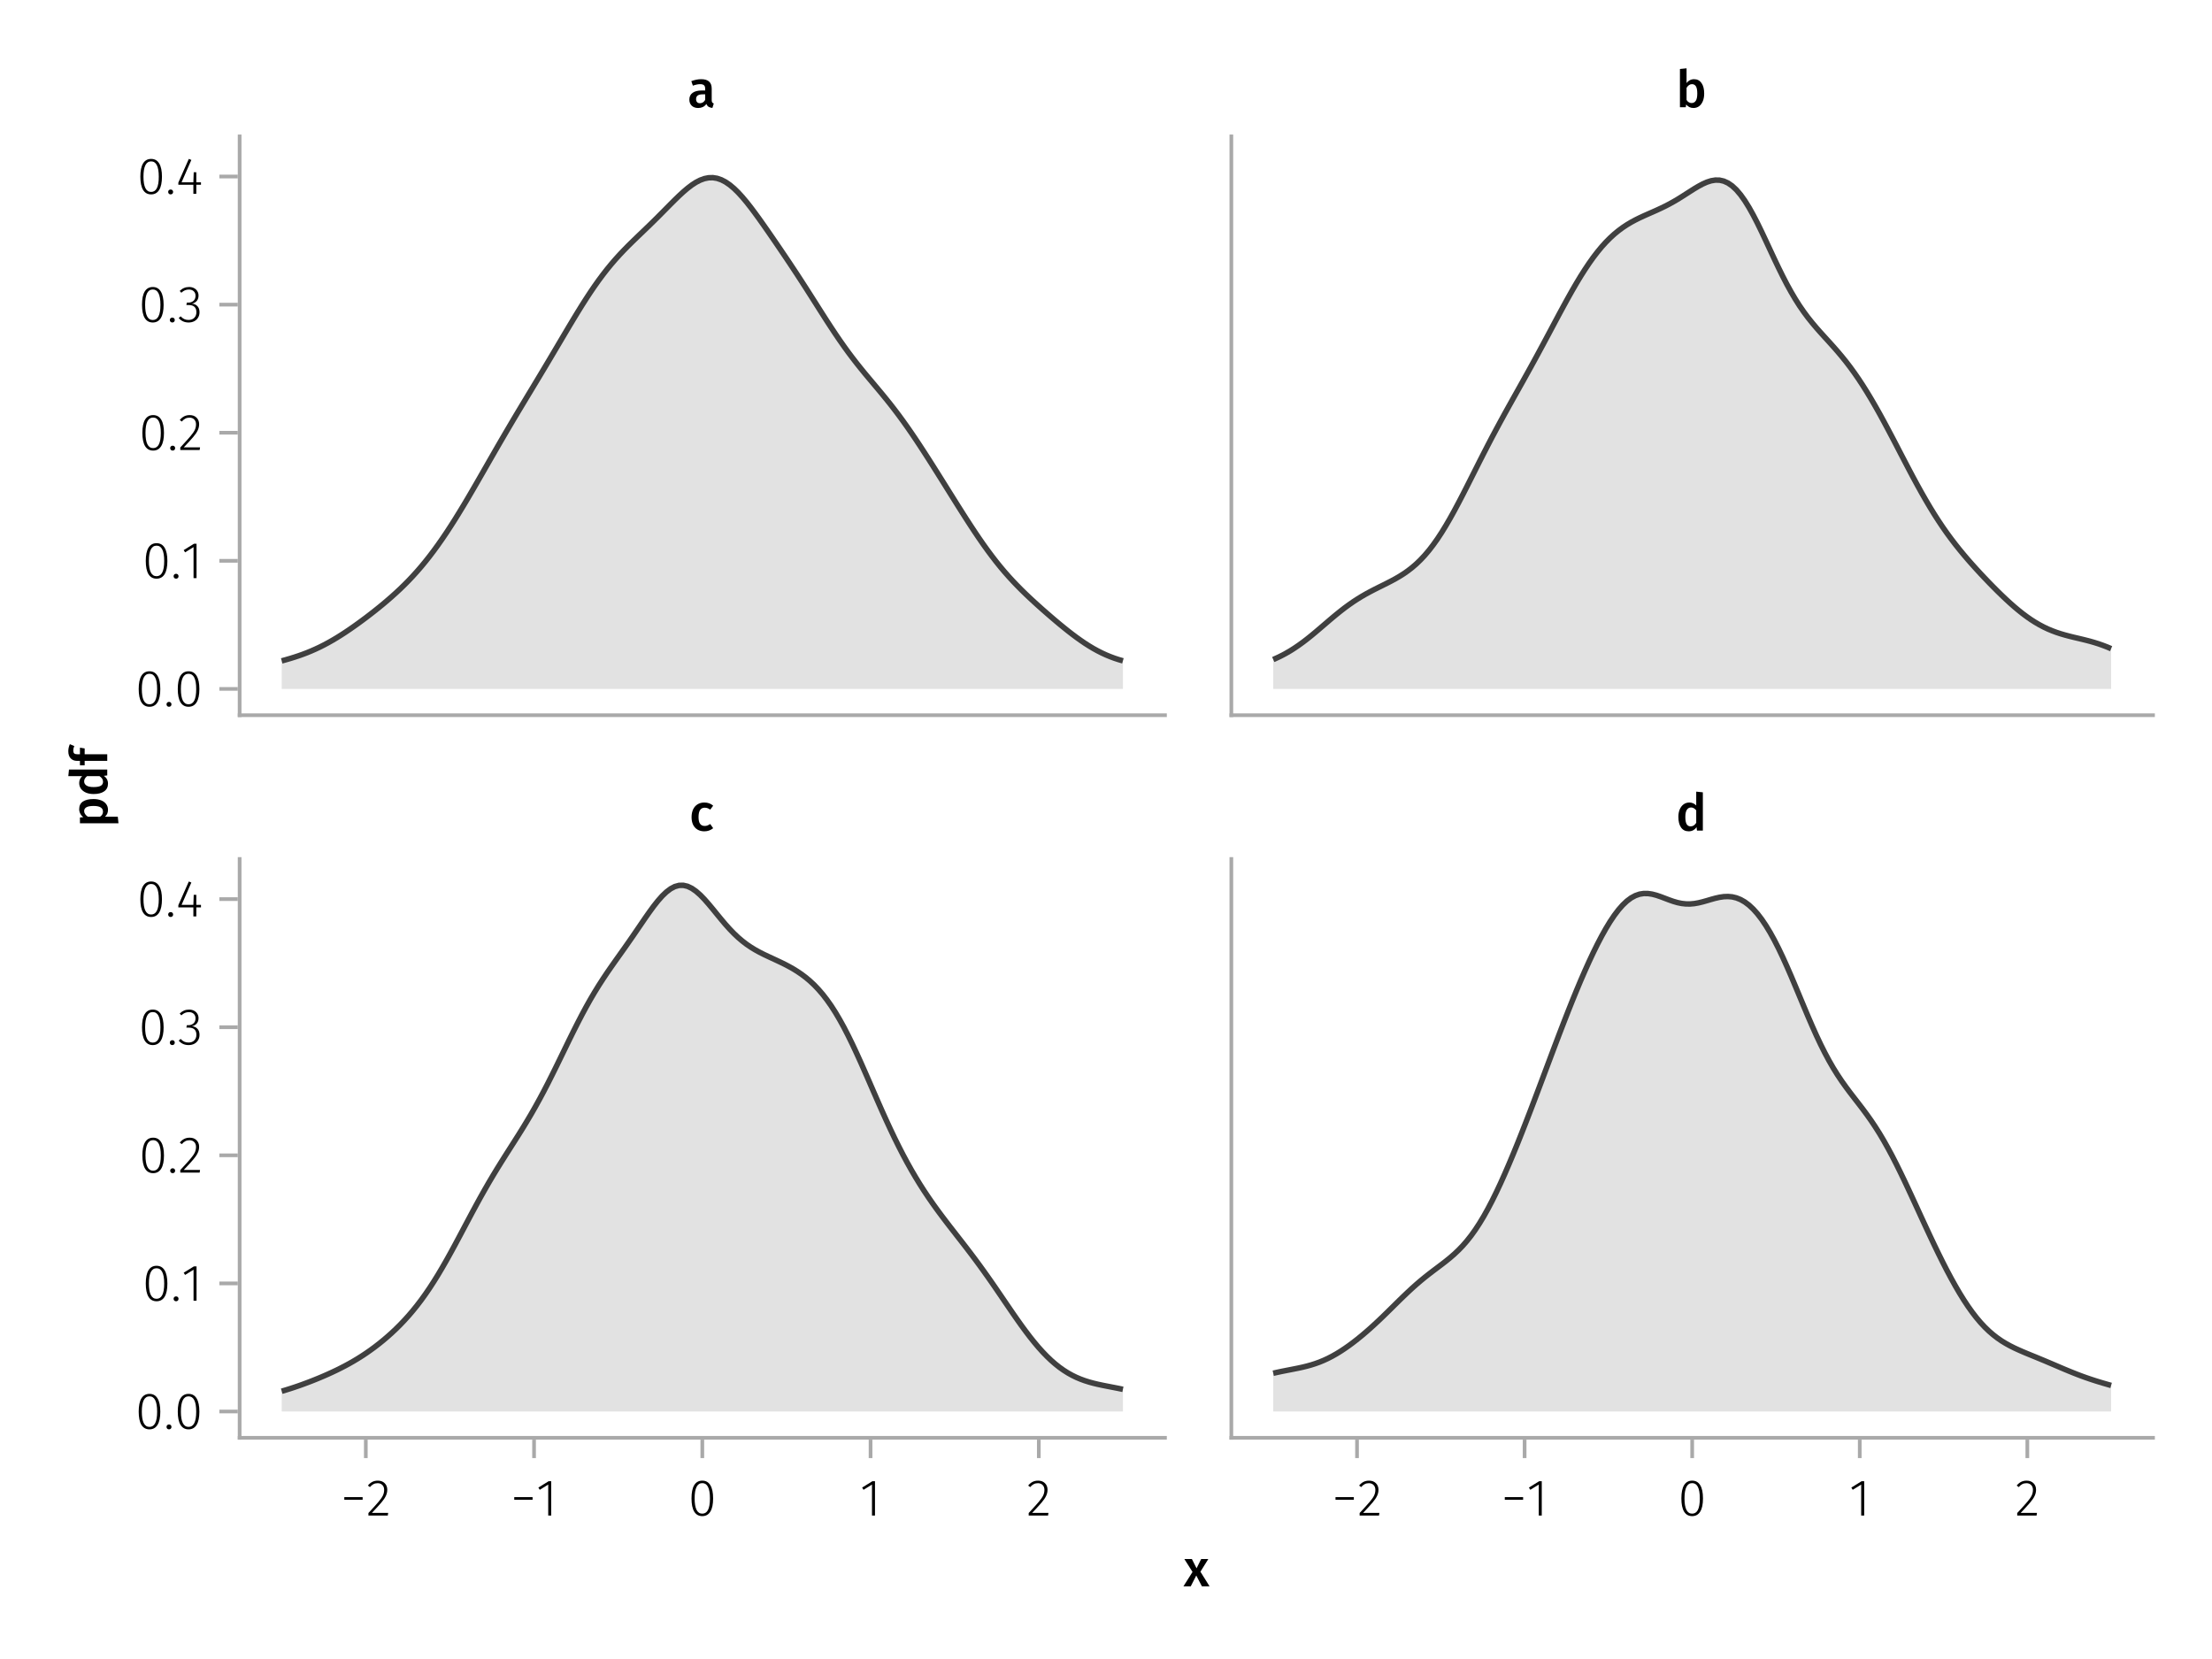 <?xml version="1.0" encoding="UTF-8"?>
<svg xmlns="http://www.w3.org/2000/svg" xmlns:xlink="http://www.w3.org/1999/xlink" width="600" height="450" viewBox="0 0 600 450">
<defs>
<g>
<g id="glyph-0-0-5853565d">
<path d="M 3.844 -9.469 C 4.812 -9.469 5.539 -9.055 6.031 -8.234 C 6.531 -7.422 6.781 -6.223 6.781 -4.641 C 6.781 -3.078 6.531 -1.883 6.031 -1.062 C 5.531 -0.25 4.801 0.156 3.844 0.156 C 2.883 0.156 2.156 -0.25 1.656 -1.062 C 1.164 -1.883 0.922 -3.082 0.922 -4.656 C 0.922 -6.238 1.164 -7.438 1.656 -8.25 C 2.156 -9.062 2.883 -9.469 3.844 -9.469 Z M 3.844 -8.797 C 2.457 -8.797 1.766 -7.414 1.766 -4.656 C 1.766 -1.895 2.457 -0.516 3.844 -0.516 C 4.531 -0.516 5.047 -0.848 5.391 -1.516 C 5.742 -2.191 5.922 -3.234 5.922 -4.641 C 5.922 -6.055 5.742 -7.102 5.391 -7.781 C 5.047 -8.457 4.531 -8.797 3.844 -8.797 Z M 3.844 -8.797 "/>
</g>
<g id="glyph-0-1-5853565d">
<path d="M 3.094 -9.469 C 3.613 -9.469 4.066 -9.363 4.453 -9.156 C 4.848 -8.945 5.145 -8.664 5.344 -8.312 C 5.551 -7.969 5.656 -7.578 5.656 -7.141 C 5.656 -6.535 5.484 -6.039 5.141 -5.656 C 4.805 -5.281 4.367 -5.047 3.828 -4.953 C 4.43 -4.922 4.93 -4.703 5.328 -4.297 C 5.723 -3.898 5.922 -3.344 5.922 -2.625 C 5.922 -2.082 5.797 -1.602 5.547 -1.188 C 5.305 -0.77 4.961 -0.441 4.516 -0.203 C 4.066 0.035 3.547 0.156 2.953 0.156 C 1.867 0.156 0.977 -0.242 0.281 -1.047 L 0.797 -1.516 C 1.117 -1.172 1.445 -0.922 1.781 -0.766 C 2.125 -0.609 2.504 -0.531 2.922 -0.531 C 3.598 -0.531 4.125 -0.723 4.5 -1.109 C 4.883 -1.492 5.078 -2 5.078 -2.625 C 5.078 -3.926 4.379 -4.578 2.984 -4.578 L 2.359 -4.578 L 2.484 -5.234 L 2.922 -5.234 C 3.453 -5.234 3.906 -5.395 4.281 -5.719 C 4.656 -6.039 4.844 -6.5 4.844 -7.094 C 4.844 -7.613 4.676 -8.023 4.344 -8.328 C 4.02 -8.629 3.586 -8.781 3.047 -8.781 C 2.66 -8.781 2.301 -8.711 1.969 -8.578 C 1.645 -8.441 1.316 -8.219 0.984 -7.906 L 0.547 -8.406 C 0.922 -8.77 1.312 -9.035 1.719 -9.203 C 2.133 -9.379 2.594 -9.469 3.094 -9.469 Z M 3.094 -9.469 "/>
</g>
<g id="glyph-1-0-5853565d">
<path d="M 1.438 -1.172 C 1.633 -1.172 1.797 -1.109 1.922 -0.984 C 2.047 -0.859 2.109 -0.703 2.109 -0.516 C 2.109 -0.316 2.047 -0.156 1.922 -0.031 C 1.797 0.094 1.633 0.156 1.438 0.156 C 1.25 0.156 1.086 0.094 0.953 -0.031 C 0.828 -0.164 0.766 -0.328 0.766 -0.516 C 0.766 -0.703 0.828 -0.859 0.953 -0.984 C 1.086 -1.109 1.25 -1.172 1.438 -1.172 Z M 1.438 -1.172 "/>
</g>
<g id="glyph-1-1-5853565d">
<path d="M 3.844 -9.469 C 4.812 -9.469 5.539 -9.055 6.031 -8.234 C 6.531 -7.422 6.781 -6.223 6.781 -4.641 C 6.781 -3.078 6.531 -1.883 6.031 -1.062 C 5.531 -0.25 4.801 0.156 3.844 0.156 C 2.883 0.156 2.156 -0.25 1.656 -1.062 C 1.164 -1.883 0.922 -3.082 0.922 -4.656 C 0.922 -6.238 1.164 -7.438 1.656 -8.25 C 2.156 -9.062 2.883 -9.469 3.844 -9.469 Z M 3.844 -8.797 C 2.457 -8.797 1.766 -7.414 1.766 -4.656 C 1.766 -1.895 2.457 -0.516 3.844 -0.516 C 4.531 -0.516 5.047 -0.848 5.391 -1.516 C 5.742 -2.191 5.922 -3.234 5.922 -4.641 C 5.922 -6.055 5.742 -7.102 5.391 -7.781 C 5.047 -8.457 4.531 -8.797 3.844 -8.797 Z M 3.844 -8.797 "/>
</g>
<g id="glyph-1-2-5853565d">
<path d="M 4.094 -9.312 L 4.094 0 L 3.281 0 L 3.281 -8.406 L 0.984 -6.984 L 0.609 -7.594 L 3.391 -9.312 Z M 4.094 -9.312 "/>
</g>
<g id="glyph-1-3-5853565d">
<path d="M 3.156 -9.469 C 3.938 -9.469 4.555 -9.238 5.016 -8.781 C 5.484 -8.32 5.719 -7.734 5.719 -7.016 C 5.719 -6.41 5.586 -5.844 5.328 -5.312 C 5.078 -4.781 4.68 -4.195 4.141 -3.562 C 3.609 -2.926 2.742 -1.977 1.547 -0.719 L 5.969 -0.719 L 5.859 0 L 0.609 0 L 0.609 -0.688 C 1.879 -2.051 2.789 -3.062 3.344 -3.719 C 3.906 -4.375 4.301 -4.941 4.531 -5.422 C 4.758 -5.898 4.875 -6.414 4.875 -6.969 C 4.875 -7.52 4.711 -7.957 4.391 -8.281 C 4.066 -8.613 3.641 -8.781 3.109 -8.781 C 2.68 -8.781 2.301 -8.691 1.969 -8.516 C 1.633 -8.336 1.316 -8.07 1.016 -7.719 L 0.469 -8.141 C 0.832 -8.586 1.234 -8.922 1.672 -9.141 C 2.109 -9.359 2.602 -9.469 3.156 -9.469 Z M 3.156 -9.469 "/>
</g>
<g id="glyph-2-0-5853565d">
<path d="M 3.844 -9.469 C 4.812 -9.469 5.539 -9.055 6.031 -8.234 C 6.531 -7.422 6.781 -6.223 6.781 -4.641 C 6.781 -3.078 6.531 -1.883 6.031 -1.062 C 5.531 -0.25 4.801 0.156 3.844 0.156 C 2.883 0.156 2.156 -0.25 1.656 -1.062 C 1.164 -1.883 0.922 -3.082 0.922 -4.656 C 0.922 -6.238 1.164 -7.438 1.656 -8.25 C 2.156 -9.062 2.883 -9.469 3.844 -9.469 Z M 3.844 -8.797 C 2.457 -8.797 1.766 -7.414 1.766 -4.656 C 1.766 -1.895 2.457 -0.516 3.844 -0.516 C 4.531 -0.516 5.047 -0.848 5.391 -1.516 C 5.742 -2.191 5.922 -3.234 5.922 -4.641 C 5.922 -6.055 5.742 -7.102 5.391 -7.781 C 5.047 -8.457 4.531 -8.797 3.844 -8.797 Z M 3.844 -8.797 "/>
</g>
<g id="glyph-3-0-5853565d">
<path d="M 1.438 -1.172 C 1.633 -1.172 1.797 -1.109 1.922 -0.984 C 2.047 -0.859 2.109 -0.703 2.109 -0.516 C 2.109 -0.316 2.047 -0.156 1.922 -0.031 C 1.797 0.094 1.633 0.156 1.438 0.156 C 1.25 0.156 1.086 0.094 0.953 -0.031 C 0.828 -0.164 0.766 -0.328 0.766 -0.516 C 0.766 -0.703 0.828 -0.859 0.953 -0.984 C 1.086 -1.109 1.25 -1.172 1.438 -1.172 Z M 1.438 -1.172 "/>
</g>
<g id="glyph-3-1-5853565d">
<path d="M 0.969 -4.281 L 0.969 -5 L 5.938 -5 L 5.938 -4.281 Z M 0.969 -4.281 "/>
</g>
<g id="glyph-3-2-5853565d">
<path d="M 3.156 -9.469 C 3.938 -9.469 4.555 -9.238 5.016 -8.781 C 5.484 -8.32 5.719 -7.734 5.719 -7.016 C 5.719 -6.41 5.586 -5.844 5.328 -5.312 C 5.078 -4.781 4.68 -4.195 4.141 -3.562 C 3.609 -2.926 2.742 -1.977 1.547 -0.719 L 5.969 -0.719 L 5.859 0 L 0.609 0 L 0.609 -0.688 C 1.879 -2.051 2.789 -3.062 3.344 -3.719 C 3.906 -4.375 4.301 -4.941 4.531 -5.422 C 4.758 -5.898 4.875 -6.414 4.875 -6.969 C 4.875 -7.52 4.711 -7.957 4.391 -8.281 C 4.066 -8.613 3.641 -8.781 3.109 -8.781 C 2.68 -8.781 2.301 -8.691 1.969 -8.516 C 1.633 -8.336 1.316 -8.07 1.016 -7.719 L 0.469 -8.141 C 0.832 -8.586 1.234 -8.922 1.672 -9.141 C 2.109 -9.359 2.602 -9.469 3.156 -9.469 Z M 3.156 -9.469 "/>
</g>
<g id="glyph-4-0-5853565d">
<path d="M 3.844 -9.469 C 4.812 -9.469 5.539 -9.055 6.031 -8.234 C 6.531 -7.422 6.781 -6.223 6.781 -4.641 C 6.781 -3.078 6.531 -1.883 6.031 -1.062 C 5.531 -0.25 4.801 0.156 3.844 0.156 C 2.883 0.156 2.156 -0.25 1.656 -1.062 C 1.164 -1.883 0.922 -3.082 0.922 -4.656 C 0.922 -6.238 1.164 -7.438 1.656 -8.25 C 2.156 -9.062 2.883 -9.469 3.844 -9.469 Z M 3.844 -8.797 C 2.457 -8.797 1.766 -7.414 1.766 -4.656 C 1.766 -1.895 2.457 -0.516 3.844 -0.516 C 4.531 -0.516 5.047 -0.848 5.391 -1.516 C 5.742 -2.191 5.922 -3.234 5.922 -4.641 C 5.922 -6.055 5.742 -7.102 5.391 -7.781 C 5.047 -8.457 4.531 -8.797 3.844 -8.797 Z M 3.844 -8.797 "/>
</g>
<g id="glyph-4-1-5853565d">
<path d="M 1.438 -1.172 C 1.633 -1.172 1.797 -1.109 1.922 -0.984 C 2.047 -0.859 2.109 -0.703 2.109 -0.516 C 2.109 -0.316 2.047 -0.156 1.922 -0.031 C 1.797 0.094 1.633 0.156 1.438 0.156 C 1.25 0.156 1.086 0.094 0.953 -0.031 C 0.828 -0.164 0.766 -0.328 0.766 -0.516 C 0.766 -0.703 0.828 -0.859 0.953 -0.984 C 1.086 -1.109 1.25 -1.172 1.438 -1.172 Z M 1.438 -1.172 "/>
</g>
<g id="glyph-4-2-5853565d">
<path d="M 3.156 -9.469 C 3.938 -9.469 4.555 -9.238 5.016 -8.781 C 5.484 -8.32 5.719 -7.734 5.719 -7.016 C 5.719 -6.41 5.586 -5.844 5.328 -5.312 C 5.078 -4.781 4.68 -4.195 4.141 -3.562 C 3.609 -2.926 2.742 -1.977 1.547 -0.719 L 5.969 -0.719 L 5.859 0 L 0.609 0 L 0.609 -0.688 C 1.879 -2.051 2.789 -3.062 3.344 -3.719 C 3.906 -4.375 4.301 -4.941 4.531 -5.422 C 4.758 -5.898 4.875 -6.414 4.875 -6.969 C 4.875 -7.52 4.711 -7.957 4.391 -8.281 C 4.066 -8.613 3.641 -8.781 3.109 -8.781 C 2.68 -8.781 2.301 -8.691 1.969 -8.516 C 1.633 -8.336 1.316 -8.07 1.016 -7.719 L 0.469 -8.141 C 0.832 -8.586 1.234 -8.922 1.672 -9.141 C 2.109 -9.359 2.602 -9.469 3.156 -9.469 Z M 3.156 -9.469 "/>
</g>
<g id="glyph-5-0-5853565d">
<path d="M 3.844 -9.469 C 4.812 -9.469 5.539 -9.055 6.031 -8.234 C 6.531 -7.422 6.781 -6.223 6.781 -4.641 C 6.781 -3.078 6.531 -1.883 6.031 -1.062 C 5.531 -0.25 4.801 0.156 3.844 0.156 C 2.883 0.156 2.156 -0.25 1.656 -1.062 C 1.164 -1.883 0.922 -3.082 0.922 -4.656 C 0.922 -6.238 1.164 -7.438 1.656 -8.25 C 2.156 -9.062 2.883 -9.469 3.844 -9.469 Z M 3.844 -8.797 C 2.457 -8.797 1.766 -7.414 1.766 -4.656 C 1.766 -1.895 2.457 -0.516 3.844 -0.516 C 4.531 -0.516 5.047 -0.848 5.391 -1.516 C 5.742 -2.191 5.922 -3.234 5.922 -4.641 C 5.922 -6.055 5.742 -7.102 5.391 -7.781 C 5.047 -8.457 4.531 -8.797 3.844 -8.797 Z M 3.844 -8.797 "/>
</g>
<g id="glyph-6-0-5853565d">
<path d="M 1.438 -1.172 C 1.633 -1.172 1.797 -1.109 1.922 -0.984 C 2.047 -0.859 2.109 -0.703 2.109 -0.516 C 2.109 -0.316 2.047 -0.156 1.922 -0.031 C 1.797 0.094 1.633 0.156 1.438 0.156 C 1.25 0.156 1.086 0.094 0.953 -0.031 C 0.828 -0.164 0.766 -0.328 0.766 -0.516 C 0.766 -0.703 0.828 -0.859 0.953 -0.984 C 1.086 -1.109 1.25 -1.172 1.438 -1.172 Z M 1.438 -1.172 "/>
</g>
<g id="glyph-7-0-5853565d">
<path d="M 6.766 -3.125 L 6.766 -2.453 L 5.5 -2.453 L 5.5 0 L 4.703 0 L 4.703 -2.453 L 0.625 -2.453 L 0.625 -3.047 L 3.469 -9.469 L 4.156 -9.188 L 1.5 -3.125 L 4.703 -3.125 L 4.797 -5.859 L 5.5 -5.859 L 5.5 -3.125 Z M 6.766 -3.125 "/>
</g>
<g id="glyph-8-0-5853565d">
<path d="M 0.969 -4.281 L 0.969 -5 L 5.938 -5 L 5.938 -4.281 Z M 0.969 -4.281 "/>
</g>
<g id="glyph-8-1-5853565d">
<path d="M 4.094 -9.312 L 4.094 0 L 3.281 0 L 3.281 -8.406 L 0.984 -6.984 L 0.609 -7.594 L 3.391 -9.312 Z M 4.094 -9.312 "/>
</g>
<g id="glyph-8-2-5853565d">
<path d="M 3.156 -9.469 C 3.938 -9.469 4.555 -9.238 5.016 -8.781 C 5.484 -8.32 5.719 -7.734 5.719 -7.016 C 5.719 -6.41 5.586 -5.844 5.328 -5.312 C 5.078 -4.781 4.68 -4.195 4.141 -3.562 C 3.609 -2.926 2.742 -1.977 1.547 -0.719 L 5.969 -0.719 L 5.859 0 L 0.609 0 L 0.609 -0.688 C 1.879 -2.051 2.789 -3.062 3.344 -3.719 C 3.906 -4.375 4.301 -4.941 4.531 -5.422 C 4.758 -5.898 4.875 -6.414 4.875 -6.969 C 4.875 -7.52 4.711 -7.957 4.391 -8.281 C 4.066 -8.613 3.641 -8.781 3.109 -8.781 C 2.68 -8.781 2.301 -8.691 1.969 -8.516 C 1.633 -8.336 1.316 -8.07 1.016 -7.719 L 0.469 -8.141 C 0.832 -8.586 1.234 -8.922 1.672 -9.141 C 2.109 -9.359 2.602 -9.469 3.156 -9.469 Z M 3.156 -9.469 "/>
</g>
<g id="glyph-8-3-5853565d">
<path d="M 3.844 -9.469 C 4.812 -9.469 5.539 -9.055 6.031 -8.234 C 6.531 -7.422 6.781 -6.223 6.781 -4.641 C 6.781 -3.078 6.531 -1.883 6.031 -1.062 C 5.531 -0.25 4.801 0.156 3.844 0.156 C 2.883 0.156 2.156 -0.25 1.656 -1.062 C 1.164 -1.883 0.922 -3.082 0.922 -4.656 C 0.922 -6.238 1.164 -7.438 1.656 -8.25 C 2.156 -9.062 2.883 -9.469 3.844 -9.469 Z M 3.844 -8.797 C 2.457 -8.797 1.766 -7.414 1.766 -4.656 C 1.766 -1.895 2.457 -0.516 3.844 -0.516 C 4.531 -0.516 5.047 -0.848 5.391 -1.516 C 5.742 -2.191 5.922 -3.234 5.922 -4.641 C 5.922 -6.055 5.742 -7.102 5.391 -7.781 C 5.047 -8.457 4.531 -8.797 3.844 -8.797 Z M 3.844 -8.797 "/>
</g>
<g id="glyph-9-0-5853565d">
<path d="M 4.094 -9.312 L 4.094 0 L 3.281 0 L 3.281 -8.406 L 0.984 -6.984 L 0.609 -7.594 L 3.391 -9.312 Z M 4.094 -9.312 "/>
</g>
<g id="glyph-9-1-5853565d">
<path d="M 3.844 -9.469 C 4.812 -9.469 5.539 -9.055 6.031 -8.234 C 6.531 -7.422 6.781 -6.223 6.781 -4.641 C 6.781 -3.078 6.531 -1.883 6.031 -1.062 C 5.531 -0.25 4.801 0.156 3.844 0.156 C 2.883 0.156 2.156 -0.25 1.656 -1.062 C 1.164 -1.883 0.922 -3.082 0.922 -4.656 C 0.922 -6.238 1.164 -7.438 1.656 -8.25 C 2.156 -9.062 2.883 -9.469 3.844 -9.469 Z M 3.844 -8.797 C 2.457 -8.797 1.766 -7.414 1.766 -4.656 C 1.766 -1.895 2.457 -0.516 3.844 -0.516 C 4.531 -0.516 5.047 -0.848 5.391 -1.516 C 5.742 -2.191 5.922 -3.234 5.922 -4.641 C 5.922 -6.055 5.742 -7.102 5.391 -7.781 C 5.047 -8.457 4.531 -8.797 3.844 -8.797 Z M 3.844 -8.797 "/>
</g>
<g id="glyph-10-0-5853565d">
<path d="M 3.844 -9.469 C 4.812 -9.469 5.539 -9.055 6.031 -8.234 C 6.531 -7.422 6.781 -6.223 6.781 -4.641 C 6.781 -3.078 6.531 -1.883 6.031 -1.062 C 5.531 -0.25 4.801 0.156 3.844 0.156 C 2.883 0.156 2.156 -0.25 1.656 -1.062 C 1.164 -1.883 0.922 -3.082 0.922 -4.656 C 0.922 -6.238 1.164 -7.438 1.656 -8.25 C 2.156 -9.062 2.883 -9.469 3.844 -9.469 Z M 3.844 -8.797 C 2.457 -8.797 1.766 -7.414 1.766 -4.656 C 1.766 -1.895 2.457 -0.516 3.844 -0.516 C 4.531 -0.516 5.047 -0.848 5.391 -1.516 C 5.742 -2.191 5.922 -3.234 5.922 -4.641 C 5.922 -6.055 5.742 -7.102 5.391 -7.781 C 5.047 -8.457 4.531 -8.797 3.844 -8.797 Z M 3.844 -8.797 "/>
</g>
<g id="glyph-11-0-5853565d">
<path d="M 1.438 -1.172 C 1.633 -1.172 1.797 -1.109 1.922 -0.984 C 2.047 -0.859 2.109 -0.703 2.109 -0.516 C 2.109 -0.316 2.047 -0.156 1.922 -0.031 C 1.797 0.094 1.633 0.156 1.438 0.156 C 1.25 0.156 1.086 0.094 0.953 -0.031 C 0.828 -0.164 0.766 -0.328 0.766 -0.516 C 0.766 -0.703 0.828 -0.859 0.953 -0.984 C 1.086 -1.109 1.25 -1.172 1.438 -1.172 Z M 1.438 -1.172 "/>
</g>
<g id="glyph-12-0-5853565d">
<path d="M 6.766 -3.125 L 6.766 -2.453 L 5.5 -2.453 L 5.5 0 L 4.703 0 L 4.703 -2.453 L 0.625 -2.453 L 0.625 -3.047 L 3.469 -9.469 L 4.156 -9.188 L 1.5 -3.125 L 4.703 -3.125 L 4.797 -5.859 L 5.5 -5.859 L 5.5 -3.125 Z M 6.766 -3.125 "/>
</g>
<g id="glyph-13-0-5853565d">
<path d="M 0.969 -4.281 L 0.969 -5 L 5.938 -5 L 5.938 -4.281 Z M 0.969 -4.281 "/>
</g>
<g id="glyph-14-0-5853565d">
<path d="M 4.094 -9.312 L 4.094 0 L 3.281 0 L 3.281 -8.406 L 0.984 -6.984 L 0.609 -7.594 L 3.391 -9.312 Z M 4.094 -9.312 "/>
</g>
<g id="glyph-15-0-5853565d">
<path d="M 3.156 -9.469 C 3.938 -9.469 4.555 -9.238 5.016 -8.781 C 5.484 -8.32 5.719 -7.734 5.719 -7.016 C 5.719 -6.41 5.586 -5.844 5.328 -5.312 C 5.078 -4.781 4.68 -4.195 4.141 -3.562 C 3.609 -2.926 2.742 -1.977 1.547 -0.719 L 5.969 -0.719 L 5.859 0 L 0.609 0 L 0.609 -0.688 C 1.879 -2.051 2.789 -3.062 3.344 -3.719 C 3.906 -4.375 4.301 -4.941 4.531 -5.422 C 4.758 -5.898 4.875 -6.414 4.875 -6.969 C 4.875 -7.52 4.711 -7.957 4.391 -8.281 C 4.066 -8.613 3.641 -8.781 3.109 -8.781 C 2.68 -8.781 2.301 -8.691 1.969 -8.516 C 1.633 -8.336 1.316 -8.07 1.016 -7.719 L 0.469 -8.141 C 0.832 -8.586 1.234 -8.922 1.672 -9.141 C 2.109 -9.359 2.602 -9.469 3.156 -9.469 Z M 3.156 -9.469 "/>
</g>
<g id="glyph-16-0-5853565d">
<path d="M 6.547 -1.953 C 6.547 -1.672 6.586 -1.461 6.672 -1.328 C 6.766 -1.191 6.91 -1.086 7.109 -1.016 L 6.734 0.188 C 6.316 0.145 5.973 0.039 5.703 -0.125 C 5.441 -0.289 5.238 -0.547 5.094 -0.891 C 4.844 -0.523 4.523 -0.25 4.141 -0.062 C 3.766 0.113 3.348 0.203 2.891 0.203 C 2.148 0.203 1.562 -0.004 1.125 -0.422 C 0.695 -0.836 0.484 -1.391 0.484 -2.078 C 0.484 -2.879 0.773 -3.488 1.359 -3.906 C 1.941 -4.332 2.773 -4.547 3.859 -4.547 L 4.781 -4.547 L 4.781 -4.969 C 4.781 -5.445 4.672 -5.781 4.453 -5.969 C 4.234 -6.164 3.883 -6.266 3.406 -6.266 C 2.863 -6.266 2.207 -6.129 1.438 -5.859 L 1.016 -7.078 C 1.941 -7.43 2.836 -7.609 3.703 -7.609 C 5.598 -7.609 6.547 -6.758 6.547 -5.062 Z M 3.359 -1.094 C 3.961 -1.094 4.438 -1.395 4.781 -2 L 4.781 -3.5 L 4.047 -3.5 C 2.891 -3.5 2.312 -3.07 2.312 -2.219 C 2.312 -1.863 2.398 -1.586 2.578 -1.391 C 2.754 -1.191 3.016 -1.094 3.359 -1.094 Z M 3.359 -1.094 "/>
</g>
<g id="glyph-17-0-5853565d">
<path d="M 4.906 -7.609 C 5.77 -7.609 6.441 -7.266 6.922 -6.578 C 7.41 -5.898 7.656 -4.941 7.656 -3.703 C 7.656 -2.941 7.535 -2.266 7.297 -1.672 C 7.055 -1.078 6.719 -0.613 6.281 -0.281 C 5.844 0.039 5.328 0.203 4.734 0.203 C 4.328 0.203 3.957 0.117 3.625 -0.047 C 3.301 -0.211 3.016 -0.445 2.766 -0.75 L 2.656 0 L 1.078 0 L 1.078 -10.375 L 2.875 -10.562 L 2.875 -6.562 C 3.113 -6.895 3.406 -7.148 3.75 -7.328 C 4.102 -7.516 4.488 -7.609 4.906 -7.609 Z M 4.234 -1.141 C 4.723 -1.141 5.102 -1.344 5.375 -1.75 C 5.645 -2.164 5.781 -2.816 5.781 -3.703 C 5.781 -4.641 5.656 -5.301 5.406 -5.688 C 5.156 -6.07 4.801 -6.266 4.344 -6.266 C 3.77 -6.266 3.281 -5.93 2.875 -5.266 L 2.875 -1.984 C 3.031 -1.711 3.227 -1.504 3.469 -1.359 C 3.707 -1.211 3.961 -1.141 4.234 -1.141 Z M 4.234 -1.141 "/>
</g>
<g id="glyph-18-0-5853565d">
<path d="M 4.062 -7.609 C 4.539 -7.609 4.973 -7.539 5.359 -7.406 C 5.754 -7.27 6.125 -7.051 6.469 -6.75 L 5.672 -5.672 C 5.422 -5.859 5.176 -5.992 4.938 -6.078 C 4.707 -6.16 4.453 -6.203 4.172 -6.203 C 3.055 -6.203 2.5 -5.359 2.5 -3.672 C 2.5 -2.805 2.645 -2.188 2.938 -1.812 C 3.227 -1.438 3.641 -1.25 4.172 -1.25 C 4.43 -1.25 4.672 -1.289 4.891 -1.375 C 5.109 -1.457 5.367 -1.594 5.672 -1.781 L 6.469 -0.641 C 5.77 -0.078 4.973 0.203 4.078 0.203 C 3.367 0.203 2.75 0.047 2.219 -0.266 C 1.695 -0.578 1.297 -1.02 1.016 -1.594 C 0.742 -2.176 0.609 -2.859 0.609 -3.641 C 0.609 -4.422 0.742 -5.113 1.016 -5.719 C 1.297 -6.32 1.695 -6.785 2.219 -7.109 C 2.75 -7.441 3.363 -7.609 4.062 -7.609 Z M 4.062 -7.609 "/>
</g>
<g id="glyph-19-0-5853565d">
<path d="M 7.312 -10.375 L 7.312 0 L 5.719 0 L 5.594 -0.938 C 5.363 -0.582 5.066 -0.301 4.703 -0.094 C 4.348 0.102 3.941 0.203 3.484 0.203 C 2.578 0.203 1.879 -0.145 1.391 -0.844 C 0.91 -1.539 0.672 -2.492 0.672 -3.703 C 0.672 -4.453 0.789 -5.125 1.031 -5.719 C 1.281 -6.312 1.629 -6.773 2.078 -7.109 C 2.535 -7.441 3.062 -7.609 3.656 -7.609 C 4.363 -7.609 4.984 -7.344 5.516 -6.812 L 5.516 -10.562 Z M 3.984 -1.141 C 4.305 -1.141 4.586 -1.219 4.828 -1.375 C 5.066 -1.531 5.297 -1.77 5.516 -2.094 L 5.516 -5.484 C 5.297 -5.742 5.078 -5.938 4.859 -6.062 C 4.641 -6.195 4.391 -6.266 4.109 -6.266 C 3.629 -6.266 3.25 -6.051 2.969 -5.625 C 2.695 -5.207 2.562 -4.566 2.562 -3.703 C 2.562 -2.797 2.68 -2.141 2.922 -1.734 C 3.172 -1.336 3.523 -1.141 3.984 -1.141 Z M 3.984 -1.141 "/>
</g>
<g id="glyph-20-0-5853565d">
<path d="M -7.609 -4.906 C -7.609 -5.844 -7.27 -6.535 -6.594 -6.984 C -5.914 -7.43 -4.957 -7.656 -3.719 -7.656 C -2.957 -7.656 -2.281 -7.539 -1.688 -7.312 C -1.094 -7.082 -0.629 -6.742 -0.297 -6.297 C 0.035 -5.859 0.203 -5.336 0.203 -4.734 C 0.203 -3.953 -0.066 -3.332 -0.609 -2.875 L 2.859 -2.875 L 3.047 -1.078 L -7.406 -1.078 L -7.406 -2.641 L -6.5 -2.75 C -6.875 -3.031 -7.148 -3.359 -7.328 -3.734 C -7.516 -4.109 -7.609 -4.5 -7.609 -4.906 Z M -1.156 -4.234 C -1.156 -5.266 -2.004 -5.781 -3.703 -5.781 C -4.609 -5.781 -5.258 -5.66 -5.656 -5.422 C -6.062 -5.191 -6.266 -4.844 -6.266 -4.375 C -6.266 -4.082 -6.172 -3.805 -5.984 -3.547 C -5.805 -3.285 -5.566 -3.062 -5.266 -2.875 L -1.938 -2.875 C -1.414 -3.219 -1.156 -3.672 -1.156 -4.234 Z M -1.156 -4.234 "/>
</g>
<g id="glyph-21-0-5853565d">
<path d="M -10.375 -7.312 L 0 -7.312 L 0 -5.719 L -0.938 -5.594 C -0.582 -5.363 -0.301 -5.066 -0.094 -4.703 C 0.102 -4.348 0.203 -3.941 0.203 -3.484 C 0.203 -2.578 -0.145 -1.879 -0.844 -1.391 C -1.539 -0.91 -2.492 -0.672 -3.703 -0.672 C -4.453 -0.672 -5.125 -0.789 -5.719 -1.031 C -6.312 -1.281 -6.773 -1.629 -7.109 -2.078 C -7.441 -2.535 -7.609 -3.062 -7.609 -3.656 C -7.609 -4.363 -7.344 -4.984 -6.812 -5.516 L -10.562 -5.516 Z M -1.141 -3.984 C -1.141 -4.305 -1.219 -4.586 -1.375 -4.828 C -1.531 -5.066 -1.77 -5.297 -2.094 -5.516 L -5.484 -5.516 C -5.742 -5.297 -5.938 -5.078 -6.062 -4.859 C -6.195 -4.641 -6.266 -4.391 -6.266 -4.109 C -6.266 -3.629 -6.051 -3.25 -5.625 -2.969 C -5.207 -2.695 -4.566 -2.562 -3.703 -2.562 C -2.797 -2.562 -2.141 -2.68 -1.734 -2.922 C -1.336 -3.172 -1.141 -3.523 -1.141 -3.984 Z M -1.141 -3.984 "/>
</g>
<g id="glyph-22-0-5853565d">
<path d="M -9.219 -4.078 C -9.219 -3.723 -9.133 -3.469 -8.969 -3.312 C -8.801 -3.156 -8.539 -3.078 -8.188 -3.078 L -7.406 -3.078 L -7.406 -4.859 L -6.125 -4.656 L -6.125 -3.078 L 0 -3.078 L 0 -1.281 L -6.125 -1.281 L -6.125 -0.078 L -7.406 -0.078 L -7.406 -1.281 L -8.219 -1.281 C -8.914 -1.281 -9.477 -1.504 -9.906 -1.953 C -10.344 -2.41 -10.562 -3.055 -10.562 -3.891 C -10.562 -4.547 -10.422 -5.188 -10.141 -5.812 L -8.938 -5.297 C -9.125 -4.891 -9.219 -4.484 -9.219 -4.078 Z M -9.219 -4.078 "/>
</g>
<g id="glyph-23-0-5853565d">
<path d="M 4.562 -3.969 L 7.047 0 L 4.969 0 L 3.438 -2.938 L 1.938 0 L -0.047 0 L 2.422 -3.906 L 0.203 -7.406 L 2.25 -7.406 L 3.516 -4.891 L 4.766 -7.406 L 6.703 -7.406 Z M 4.562 -3.969 "/>
</g>
</g>
</defs>
<rect x="-60" y="-45" width="720" height="540" fill="rgb(100%, 100%, 100%)" fill-opacity="1"/>
<path fill-rule="nonzero" fill="rgb(100%, 100%, 100%)" fill-opacity="1" d="M 65 194 L 316 194 L 316 37 L 65 37 Z M 65 194 "/>
<path fill-rule="nonzero" fill="rgb(100%, 100%, 100%)" fill-opacity="1" d="M 65 390 L 316 390 L 316 233 L 65 233 Z M 65 390 "/>
<path fill-rule="nonzero" fill="rgb(100%, 100%, 100%)" fill-opacity="1" d="M 334 194 L 584 194 L 584 37 L 334 37 Z M 334 194 "/>
<path fill-rule="nonzero" fill="rgb(100%, 100%, 100%)" fill-opacity="1" d="M 334 390 L 584 390 L 584 233 L 334 233 Z M 334 390 "/>
<g fill="rgb(0%, 0%, 0%)" fill-opacity="1">
<use xlink:href="#glyph-0-0-5853565d" x="36.702" y="191.554"/>
</g>
<g fill="rgb(0%, 0%, 0%)" fill-opacity="1">
<use xlink:href="#glyph-1-0-5853565d" x="44.402" y="191.554"/>
</g>
<g fill="rgb(0%, 0%, 0%)" fill-opacity="1">
<use xlink:href="#glyph-2-0-5853565d" x="47.3" y="191.554"/>
</g>
<g fill="rgb(0%, 0%, 0%)" fill-opacity="1">
<use xlink:href="#glyph-1-1-5853565d" x="38.62" y="156.808"/>
</g>
<g fill="rgb(0%, 0%, 0%)" fill-opacity="1">
<use xlink:href="#glyph-3-0-5853565d" x="46.32" y="156.808"/>
</g>
<g fill="rgb(0%, 0%, 0%)" fill-opacity="1">
<use xlink:href="#glyph-1-2-5853565d" x="49.218" y="156.808"/>
</g>
<g fill="rgb(0%, 0%, 0%)" fill-opacity="1">
<use xlink:href="#glyph-4-0-5853565d" x="37.696" y="122.063"/>
</g>
<g fill="rgb(0%, 0%, 0%)" fill-opacity="1">
<use xlink:href="#glyph-4-1-5853565d" x="45.396" y="122.063"/>
</g>
<g fill="rgb(0%, 0%, 0%)" fill-opacity="1">
<use xlink:href="#glyph-4-2-5853565d" x="48.294" y="122.063"/>
</g>
<g fill="rgb(0%, 0%, 0%)" fill-opacity="1">
<use xlink:href="#glyph-2-0-5853565d" x="37.598" y="87.318"/>
</g>
<g fill="rgb(0%, 0%, 0%)" fill-opacity="1">
<use xlink:href="#glyph-1-0-5853565d" x="45.298" y="87.318"/>
</g>
<g fill="rgb(0%, 0%, 0%)" fill-opacity="1">
<use xlink:href="#glyph-0-1-5853565d" x="48.196" y="87.318"/>
</g>
<g fill="rgb(0%, 0%, 0%)" fill-opacity="1">
<use xlink:href="#glyph-5-0-5853565d" x="37.15" y="52.573"/>
</g>
<g fill="rgb(0%, 0%, 0%)" fill-opacity="1">
<use xlink:href="#glyph-6-0-5853565d" x="44.85" y="52.573"/>
</g>
<g fill="rgb(0%, 0%, 0%)" fill-opacity="1">
<use xlink:href="#glyph-7-0-5853565d" x="47.748" y="52.573"/>
</g>
<path fill="none" stroke-width="1.5" stroke-linecap="butt" stroke-linejoin="miter" stroke="rgb(25.098%, 25.098%, 25.098%)" stroke-opacity="1" stroke-miterlimit="2" d="M 76.41 179.266 L 77.555 178.949 L 78.703 178.617 L 79.848 178.262 L 80.996 177.883 L 82.141 177.477 L 83.289 177.039 L 84.438 176.566 L 85.582 176.062 L 86.73 175.523 L 87.875 174.945 L 89.023 174.332 L 90.168 173.684 L 91.316 173.004 L 92.461 172.289 L 93.609 171.547 L 94.754 170.777 L 95.902 169.98 L 97.047 169.164 L 98.195 168.324 L 99.344 167.469 L 100.488 166.59 L 101.637 165.695 L 102.781 164.777 L 103.93 163.836 L 105.074 162.867 L 106.223 161.871 L 107.367 160.84 L 108.516 159.773 L 109.66 158.66 L 110.809 157.5 L 111.953 156.289 L 113.102 155.02 L 114.25 153.695 L 115.395 152.305 L 116.543 150.855 L 117.688 149.34 L 118.836 147.762 L 119.98 146.125 L 121.129 144.43 L 122.273 142.676 L 123.422 140.871 L 124.566 139.02 L 125.715 137.129 L 126.863 135.203 L 128.008 133.246 L 129.156 131.27 L 130.301 129.281 L 131.449 127.281 L 132.594 125.277 L 133.742 123.281 L 134.887 121.289 L 136.035 119.312 L 137.18 117.348 L 138.328 115.398 L 139.473 113.461 L 140.621 111.539 L 141.77 109.629 L 142.914 107.727 L 144.062 105.828 L 145.207 103.926 L 146.355 102.02 L 147.5 100.109 L 148.648 98.188 L 149.793 96.258 L 150.941 94.32 L 152.086 92.383 L 153.234 90.441 L 154.379 88.512 L 155.527 86.598 L 156.676 84.711 L 157.82 82.863 L 158.969 81.059 L 160.113 79.312 L 161.262 77.625 L 162.406 76.012 L 163.555 74.469 L 164.699 73 L 165.848 71.602 L 166.992 70.277 L 168.141 69.012 L 169.289 67.805 L 170.434 66.637 L 171.582 65.508 L 172.727 64.398 L 173.875 63.297 L 175.02 62.199 L 176.168 61.094 L 177.312 59.973 L 178.461 58.836 L 179.605 57.684 L 180.754 56.523 L 181.898 55.363 L 183.047 54.219 L 184.195 53.105 L 185.34 52.051 L 186.488 51.074 L 187.633 50.199 L 188.781 49.453 L 189.926 48.863 L 191.074 48.445 L 192.219 48.219 L 193.367 48.191 L 194.512 48.375 L 195.66 48.77 L 196.805 49.363 L 197.953 50.152 L 199.102 51.113 L 200.246 52.234 L 201.395 53.492 L 202.539 54.859 L 203.688 56.32 L 204.832 57.848 L 205.98 59.43 L 207.125 61.047 L 208.273 62.691 L 209.418 64.348 L 210.566 66.02 L 211.711 67.703 L 212.859 69.398 L 214.008 71.105 L 215.152 72.828 L 216.301 74.57 L 217.445 76.328 L 218.594 78.109 L 219.738 79.902 L 220.887 81.707 L 222.031 83.512 L 223.18 85.316 L 224.324 87.105 L 225.473 88.867 L 226.621 90.598 L 227.766 92.281 L 228.914 93.918 L 230.059 95.504 L 231.207 97.031 L 232.352 98.512 L 233.5 99.949 L 234.645 101.352 L 235.793 102.727 L 236.938 104.09 L 238.086 105.453 L 239.23 106.832 L 240.379 108.234 L 241.527 109.668 L 242.672 111.145 L 243.82 112.664 L 244.965 114.23 L 246.113 115.84 L 247.258 117.496 L 248.406 119.191 L 249.551 120.922 L 250.699 122.68 L 251.844 124.461 L 252.992 126.266 L 254.137 128.082 L 255.285 129.91 L 256.434 131.746 L 257.578 133.582 L 258.727 135.414 L 259.871 137.242 L 261.02 139.055 L 262.164 140.848 L 263.312 142.617 L 264.457 144.352 L 265.605 146.051 L 266.75 147.699 L 267.898 149.297 L 269.047 150.84 L 270.191 152.324 L 271.34 153.746 L 272.484 155.105 L 273.633 156.41 L 274.777 157.656 L 275.926 158.855 L 277.07 160.012 L 278.219 161.129 L 279.363 162.215 L 280.512 163.277 L 281.656 164.316 L 282.805 165.34 L 283.953 166.344 L 285.098 167.336 L 286.246 168.316 L 287.391 169.277 L 288.539 170.215 L 289.684 171.133 L 290.832 172.023 L 291.977 172.879 L 293.125 173.699 L 294.27 174.48 L 295.418 175.215 L 296.562 175.898 L 297.711 176.531 L 298.859 177.113 L 300.004 177.641 L 301.152 178.117 L 302.297 178.543 L 303.445 178.918 L 304.59 179.25 "/>
<path fill-rule="nonzero" fill="rgb(25.098%, 25.098%, 25.098%)" fill-opacity="0.15" d="M 76.41 179.266 L 77.555 178.949 L 78.703 178.617 L 79.848 178.262 L 80.996 177.883 L 82.141 177.477 L 83.289 177.039 L 84.438 176.566 L 85.582 176.062 L 86.73 175.523 L 87.875 174.945 L 89.023 174.332 L 90.168 173.684 L 91.316 173.004 L 92.461 172.289 L 93.609 171.547 L 94.754 170.777 L 95.902 169.98 L 97.047 169.164 L 98.195 168.324 L 99.344 167.469 L 100.488 166.59 L 101.637 165.695 L 102.781 164.777 L 103.93 163.836 L 105.074 162.867 L 106.223 161.871 L 107.367 160.84 L 108.516 159.773 L 109.66 158.66 L 110.809 157.5 L 111.953 156.289 L 113.102 155.02 L 114.25 153.695 L 115.395 152.305 L 116.543 150.855 L 117.688 149.34 L 118.836 147.762 L 119.98 146.125 L 121.129 144.43 L 122.273 142.676 L 123.422 140.871 L 124.566 139.02 L 125.715 137.129 L 126.863 135.203 L 128.008 133.246 L 129.156 131.27 L 130.301 129.281 L 131.449 127.281 L 132.594 125.277 L 133.742 123.281 L 134.887 121.289 L 136.035 119.312 L 137.18 117.348 L 138.328 115.398 L 139.473 113.461 L 140.621 111.539 L 141.77 109.629 L 142.914 107.727 L 144.062 105.828 L 145.207 103.926 L 146.355 102.02 L 147.5 100.109 L 148.648 98.188 L 149.793 96.258 L 150.941 94.32 L 152.086 92.383 L 153.234 90.441 L 154.379 88.512 L 155.527 86.598 L 156.676 84.711 L 157.82 82.863 L 158.969 81.059 L 160.113 79.312 L 161.262 77.625 L 162.406 76.012 L 163.555 74.469 L 164.699 73 L 165.848 71.602 L 166.992 70.277 L 168.141 69.012 L 169.289 67.805 L 170.434 66.637 L 171.582 65.508 L 172.727 64.398 L 173.875 63.297 L 175.02 62.199 L 176.168 61.094 L 177.312 59.973 L 178.461 58.836 L 179.605 57.684 L 180.754 56.523 L 181.898 55.363 L 183.047 54.219 L 184.195 53.105 L 185.34 52.051 L 186.488 51.074 L 187.633 50.199 L 188.781 49.453 L 189.926 48.863 L 191.074 48.445 L 192.219 48.219 L 193.367 48.191 L 194.512 48.375 L 195.66 48.77 L 196.805 49.363 L 197.953 50.152 L 199.102 51.113 L 200.246 52.234 L 201.395 53.492 L 202.539 54.859 L 203.688 56.32 L 204.832 57.848 L 205.98 59.43 L 207.125 61.047 L 208.273 62.691 L 209.418 64.348 L 210.566 66.02 L 211.711 67.703 L 212.859 69.398 L 214.008 71.105 L 215.152 72.828 L 216.301 74.57 L 217.445 76.328 L 218.594 78.109 L 219.738 79.902 L 220.887 81.707 L 222.031 83.512 L 223.18 85.316 L 224.324 87.105 L 225.473 88.867 L 226.621 90.598 L 227.766 92.281 L 228.914 93.918 L 230.059 95.504 L 231.207 97.031 L 232.352 98.512 L 233.5 99.949 L 234.645 101.352 L 235.793 102.727 L 236.938 104.09 L 238.086 105.453 L 239.23 106.832 L 240.379 108.234 L 241.527 109.668 L 242.672 111.145 L 243.82 112.664 L 244.965 114.23 L 246.113 115.84 L 247.258 117.496 L 248.406 119.191 L 249.551 120.922 L 250.699 122.68 L 251.844 124.461 L 252.992 126.266 L 254.137 128.082 L 255.285 129.91 L 256.434 131.746 L 257.578 133.582 L 258.727 135.414 L 259.871 137.242 L 261.02 139.055 L 262.164 140.848 L 263.312 142.617 L 264.457 144.352 L 265.605 146.051 L 266.75 147.699 L 267.898 149.297 L 269.047 150.84 L 270.191 152.324 L 271.34 153.746 L 272.484 155.105 L 273.633 156.41 L 274.777 157.656 L 275.926 158.855 L 277.07 160.012 L 278.219 161.129 L 279.363 162.215 L 280.512 163.277 L 281.656 164.316 L 282.805 165.34 L 283.953 166.344 L 285.098 167.336 L 286.246 168.316 L 287.391 169.277 L 288.539 170.215 L 289.684 171.133 L 290.832 172.023 L 291.977 172.879 L 293.125 173.699 L 294.27 174.48 L 295.418 175.215 L 296.562 175.898 L 297.711 176.531 L 298.859 177.113 L 300.004 177.641 L 301.152 178.117 L 302.297 178.543 L 303.445 178.918 L 304.59 179.25 L 304.59 186.863 L 76.41 186.863 Z M 76.41 179.266 "/>
<g fill="rgb(0%, 0%, 0%)" fill-opacity="1">
<use xlink:href="#glyph-3-1-5853565d" x="92.423" y="411.09"/>
</g>
<g fill="rgb(0%, 0%, 0%)" fill-opacity="1">
<use xlink:href="#glyph-3-2-5853565d" x="99.325" y="411.09"/>
</g>
<g fill="rgb(0%, 0%, 0%)" fill-opacity="1">
<use xlink:href="#glyph-8-0-5853565d" x="138.522" y="411.09"/>
</g>
<g fill="rgb(0%, 0%, 0%)" fill-opacity="1">
<use xlink:href="#glyph-9-0-5853565d" x="145.424" y="411.09"/>
</g>
<g fill="rgb(0%, 0%, 0%)" fill-opacity="1">
<use xlink:href="#glyph-9-1-5853565d" x="186.65" y="411.09"/>
</g>
<g fill="rgb(0%, 0%, 0%)" fill-opacity="1">
<use xlink:href="#glyph-8-1-5853565d" x="233.245" y="411.09"/>
</g>
<g fill="rgb(0%, 0%, 0%)" fill-opacity="1">
<use xlink:href="#glyph-8-2-5853565d" x="278.42" y="411.09"/>
</g>
<g fill="rgb(0%, 0%, 0%)" fill-opacity="1">
<use xlink:href="#glyph-0-0-5853565d" x="36.702" y="387.554"/>
</g>
<g fill="rgb(0%, 0%, 0%)" fill-opacity="1">
<use xlink:href="#glyph-1-0-5853565d" x="44.402" y="387.554"/>
</g>
<g fill="rgb(0%, 0%, 0%)" fill-opacity="1">
<use xlink:href="#glyph-2-0-5853565d" x="47.3" y="387.554"/>
</g>
<g fill="rgb(0%, 0%, 0%)" fill-opacity="1">
<use xlink:href="#glyph-1-1-5853565d" x="38.62" y="352.808"/>
</g>
<g fill="rgb(0%, 0%, 0%)" fill-opacity="1">
<use xlink:href="#glyph-3-0-5853565d" x="46.32" y="352.808"/>
</g>
<g fill="rgb(0%, 0%, 0%)" fill-opacity="1">
<use xlink:href="#glyph-1-2-5853565d" x="49.218" y="352.808"/>
</g>
<g fill="rgb(0%, 0%, 0%)" fill-opacity="1">
<use xlink:href="#glyph-1-1-5853565d" x="37.696" y="318.063"/>
</g>
<g fill="rgb(0%, 0%, 0%)" fill-opacity="1">
<use xlink:href="#glyph-1-0-5853565d" x="45.396" y="318.063"/>
</g>
<g fill="rgb(0%, 0%, 0%)" fill-opacity="1">
<use xlink:href="#glyph-1-3-5853565d" x="48.294" y="318.063"/>
</g>
<g fill="rgb(0%, 0%, 0%)" fill-opacity="1">
<use xlink:href="#glyph-2-0-5853565d" x="37.598" y="283.318"/>
</g>
<g fill="rgb(0%, 0%, 0%)" fill-opacity="1">
<use xlink:href="#glyph-1-0-5853565d" x="45.298" y="283.318"/>
</g>
<g fill="rgb(0%, 0%, 0%)" fill-opacity="1">
<use xlink:href="#glyph-0-1-5853565d" x="48.196" y="283.318"/>
</g>
<g fill="rgb(0%, 0%, 0%)" fill-opacity="1">
<use xlink:href="#glyph-10-0-5853565d" x="37.15" y="248.573"/>
</g>
<g fill="rgb(0%, 0%, 0%)" fill-opacity="1">
<use xlink:href="#glyph-11-0-5853565d" x="44.85" y="248.573"/>
</g>
<g fill="rgb(0%, 0%, 0%)" fill-opacity="1">
<use xlink:href="#glyph-12-0-5853565d" x="47.748" y="248.573"/>
</g>
<path fill="none" stroke-width="1.5" stroke-linecap="butt" stroke-linejoin="miter" stroke="rgb(25.098%, 25.098%, 25.098%)" stroke-opacity="1" stroke-miterlimit="2" d="M 76.41 377.367 L 77.555 377.027 L 78.703 376.668 L 79.848 376.293 L 80.996 375.902 L 82.141 375.492 L 83.289 375.066 L 84.438 374.629 L 85.582 374.172 L 86.73 373.703 L 87.875 373.215 L 89.023 372.711 L 90.168 372.184 L 91.316 371.641 L 92.461 371.07 L 93.609 370.477 L 94.754 369.855 L 95.902 369.199 L 97.047 368.512 L 98.195 367.789 L 99.344 367.027 L 100.488 366.227 L 101.637 365.387 L 102.781 364.504 L 103.93 363.574 L 105.074 362.602 L 106.223 361.578 L 107.367 360.5 L 108.516 359.363 L 109.66 358.164 L 110.809 356.895 L 111.953 355.555 L 113.102 354.133 L 114.25 352.629 L 115.395 351.039 L 116.543 349.359 L 117.688 347.594 L 118.836 345.742 L 119.98 343.812 L 121.129 341.812 L 122.273 339.75 L 123.422 337.641 L 124.566 335.5 L 126.863 331.172 L 128.008 329.02 L 129.156 326.895 L 130.301 324.805 L 131.449 322.766 L 132.594 320.773 L 133.742 318.836 L 134.887 316.949 L 136.035 315.102 L 137.18 313.285 L 138.328 311.488 L 139.473 309.691 L 140.621 307.883 L 141.77 306.043 L 142.914 304.16 L 144.062 302.223 L 145.207 300.219 L 146.355 298.141 L 147.5 295.996 L 148.648 293.781 L 149.793 291.504 L 150.941 289.184 L 152.086 286.832 L 153.234 284.469 L 154.379 282.113 L 155.527 279.789 L 156.676 277.512 L 157.82 275.301 L 158.969 273.168 L 160.113 271.125 L 161.262 269.176 L 162.406 267.316 L 163.555 265.535 L 164.699 263.824 L 165.848 262.164 L 166.992 260.539 L 169.289 257.312 L 170.434 255.68 L 171.582 254.027 L 172.727 252.352 L 173.875 250.672 L 175.02 248.996 L 176.168 247.359 L 177.312 245.797 L 178.461 244.344 L 179.605 243.047 L 180.754 241.949 L 181.898 241.082 L 183.047 240.477 L 184.195 240.16 L 185.34 240.137 L 186.488 240.402 L 187.633 240.949 L 188.781 241.742 L 189.926 242.746 L 191.074 243.926 L 192.219 245.23 L 193.367 246.605 L 194.512 248.016 L 195.66 249.414 L 196.805 250.766 L 197.953 252.043 L 199.102 253.227 L 200.246 254.309 L 201.395 255.281 L 202.539 256.156 L 203.688 256.934 L 204.832 257.633 L 205.98 258.266 L 207.125 258.848 L 208.273 259.395 L 209.418 259.926 L 210.566 260.457 L 211.711 260.996 L 212.859 261.559 L 214.008 262.16 L 215.152 262.805 L 216.301 263.516 L 217.445 264.293 L 218.594 265.16 L 219.738 266.125 L 220.887 267.203 L 222.031 268.406 L 223.18 269.742 L 224.324 271.223 L 225.473 272.855 L 226.621 274.645 L 227.766 276.582 L 228.914 278.668 L 230.059 280.891 L 231.207 283.238 L 232.352 285.684 L 233.5 288.215 L 234.645 290.809 L 235.793 293.434 L 236.938 296.07 L 238.086 298.699 L 239.23 301.297 L 240.379 303.84 L 241.527 306.324 L 242.672 308.727 L 243.82 311.047 L 244.965 313.277 L 246.113 315.414 L 247.258 317.457 L 248.406 319.41 L 249.551 321.281 L 250.699 323.07 L 251.844 324.785 L 252.992 326.441 L 254.137 328.039 L 255.285 329.59 L 256.434 331.109 L 257.578 332.602 L 258.727 334.074 L 259.871 335.547 L 261.02 337.02 L 262.164 338.5 L 263.312 340.004 L 264.457 341.527 L 265.605 343.082 L 266.75 344.664 L 267.898 346.277 L 269.047 347.914 L 270.191 349.574 L 271.34 351.254 L 272.484 352.938 L 273.633 354.621 L 274.777 356.293 L 275.926 357.938 L 277.07 359.551 L 278.219 361.113 L 279.363 362.617 L 280.512 364.055 L 281.656 365.418 L 282.805 366.695 L 283.953 367.883 L 285.098 368.98 L 286.246 369.98 L 287.391 370.887 L 288.539 371.699 L 289.684 372.422 L 290.832 373.059 L 291.977 373.617 L 293.125 374.098 L 294.27 374.516 L 295.418 374.879 L 296.562 375.191 L 297.711 375.469 L 298.859 375.715 L 300.004 375.945 L 301.152 376.168 L 302.297 376.391 L 303.445 376.617 L 304.59 376.855 "/>
<path fill-rule="nonzero" fill="rgb(25.098%, 25.098%, 25.098%)" fill-opacity="0.15" d="M 76.41 377.367 L 77.555 377.027 L 78.703 376.668 L 79.848 376.293 L 80.996 375.902 L 82.141 375.492 L 83.289 375.066 L 84.438 374.629 L 85.582 374.172 L 86.73 373.703 L 87.875 373.215 L 89.023 372.711 L 90.168 372.184 L 91.316 371.641 L 92.461 371.07 L 93.609 370.477 L 94.754 369.855 L 95.902 369.199 L 97.047 368.512 L 98.195 367.789 L 99.344 367.027 L 100.488 366.227 L 101.637 365.387 L 102.781 364.504 L 103.93 363.574 L 105.074 362.602 L 106.223 361.578 L 107.367 360.5 L 108.516 359.363 L 109.66 358.164 L 110.809 356.895 L 111.953 355.555 L 113.102 354.133 L 114.25 352.629 L 115.395 351.039 L 116.543 349.359 L 117.688 347.594 L 118.836 345.742 L 119.98 343.812 L 121.129 341.812 L 122.273 339.75 L 123.422 337.641 L 124.566 335.5 L 126.863 331.172 L 128.008 329.02 L 129.156 326.895 L 130.301 324.805 L 131.449 322.766 L 132.594 320.773 L 133.742 318.836 L 134.887 316.949 L 136.035 315.102 L 137.18 313.285 L 138.328 311.488 L 139.473 309.691 L 140.621 307.883 L 141.77 306.043 L 142.914 304.16 L 144.062 302.223 L 145.207 300.219 L 146.355 298.141 L 147.5 295.996 L 148.648 293.781 L 149.793 291.504 L 150.941 289.184 L 152.086 286.832 L 153.234 284.469 L 154.379 282.113 L 155.527 279.789 L 156.676 277.512 L 157.82 275.301 L 158.969 273.168 L 160.113 271.125 L 161.262 269.176 L 162.406 267.316 L 163.555 265.535 L 164.699 263.824 L 165.848 262.164 L 166.992 260.539 L 169.289 257.312 L 170.434 255.68 L 171.582 254.027 L 172.727 252.352 L 173.875 250.672 L 175.02 248.996 L 176.168 247.359 L 177.312 245.797 L 178.461 244.344 L 179.605 243.047 L 180.754 241.949 L 181.898 241.082 L 183.047 240.477 L 184.195 240.16 L 185.34 240.137 L 186.488 240.402 L 187.633 240.949 L 188.781 241.742 L 189.926 242.746 L 191.074 243.926 L 192.219 245.23 L 193.367 246.605 L 194.512 248.016 L 195.66 249.414 L 196.805 250.766 L 197.953 252.043 L 199.102 253.227 L 200.246 254.309 L 201.395 255.281 L 202.539 256.156 L 203.688 256.934 L 204.832 257.633 L 205.98 258.266 L 207.125 258.848 L 208.273 259.395 L 209.418 259.926 L 210.566 260.457 L 211.711 260.996 L 212.859 261.559 L 214.008 262.16 L 215.152 262.805 L 216.301 263.516 L 217.445 264.293 L 218.594 265.16 L 219.738 266.125 L 220.887 267.203 L 222.031 268.406 L 223.18 269.742 L 224.324 271.223 L 225.473 272.855 L 226.621 274.645 L 227.766 276.582 L 228.914 278.668 L 230.059 280.891 L 231.207 283.238 L 232.352 285.684 L 233.5 288.215 L 234.645 290.809 L 235.793 293.434 L 236.938 296.07 L 238.086 298.699 L 239.23 301.297 L 240.379 303.84 L 241.527 306.324 L 242.672 308.727 L 243.82 311.047 L 244.965 313.277 L 246.113 315.414 L 247.258 317.457 L 248.406 319.41 L 249.551 321.281 L 250.699 323.07 L 251.844 324.785 L 252.992 326.441 L 254.137 328.039 L 255.285 329.59 L 256.434 331.109 L 257.578 332.602 L 258.727 334.074 L 259.871 335.547 L 261.02 337.02 L 262.164 338.5 L 263.312 340.004 L 264.457 341.527 L 265.605 343.082 L 266.75 344.664 L 267.898 346.277 L 269.047 347.914 L 270.191 349.574 L 271.34 351.254 L 272.484 352.938 L 273.633 354.621 L 274.777 356.293 L 275.926 357.938 L 277.07 359.551 L 278.219 361.113 L 279.363 362.617 L 280.512 364.055 L 281.656 365.418 L 282.805 366.695 L 283.953 367.883 L 285.098 368.98 L 286.246 369.98 L 287.391 370.887 L 288.539 371.699 L 289.684 372.422 L 290.832 373.059 L 291.977 373.617 L 293.125 374.098 L 294.27 374.516 L 295.418 374.879 L 296.562 375.191 L 297.711 375.469 L 298.859 375.715 L 300.004 375.945 L 301.152 376.168 L 302.297 376.391 L 303.445 376.617 L 304.59 376.855 L 304.59 382.863 L 76.41 382.863 Z M 76.41 377.367 "/>
<path fill="none" stroke-width="1.5" stroke-linecap="butt" stroke-linejoin="miter" stroke="rgb(25.098%, 25.098%, 25.098%)" stroke-opacity="1" stroke-miterlimit="2" d="M 345.363 178.898 L 346.504 178.387 L 347.648 177.828 L 348.789 177.219 L 349.934 176.555 L 351.074 175.836 L 352.215 175.062 L 353.359 174.238 L 354.5 173.367 L 355.641 172.453 L 356.785 171.504 L 357.926 170.535 L 359.07 169.555 L 360.211 168.578 L 361.352 167.605 L 362.496 166.66 L 363.637 165.742 L 364.777 164.859 L 365.922 164.023 L 367.062 163.23 L 368.207 162.484 L 369.348 161.785 L 370.488 161.125 L 371.633 160.504 L 372.773 159.91 L 373.914 159.336 L 375.059 158.77 L 376.199 158.199 L 377.34 157.613 L 378.484 156.996 L 379.625 156.332 L 380.77 155.609 L 381.91 154.812 L 383.051 153.926 L 384.195 152.938 L 385.336 151.836 L 386.477 150.613 L 387.621 149.262 L 388.762 147.777 L 389.906 146.168 L 391.047 144.43 L 392.188 142.57 L 393.332 140.605 L 394.473 138.547 L 395.613 136.41 L 396.758 134.211 L 397.898 131.973 L 399.043 129.707 L 400.184 127.438 L 401.324 125.172 L 402.469 122.926 L 403.609 120.711 L 404.75 118.523 L 405.895 116.375 L 407.035 114.262 L 408.176 112.176 L 409.32 110.113 L 410.461 108.07 L 411.605 106.031 L 412.746 103.996 L 413.887 101.949 L 415.031 99.887 L 416.172 97.809 L 417.312 95.711 L 418.457 93.59 L 419.598 91.457 L 420.742 89.312 L 421.883 87.164 L 423.023 85.031 L 424.168 82.918 L 425.309 80.84 L 426.449 78.809 L 427.594 76.84 L 428.734 74.949 L 429.879 73.145 L 431.02 71.438 L 432.16 69.832 L 433.305 68.34 L 434.445 66.957 L 435.586 65.695 L 436.73 64.543 L 437.871 63.5 L 439.016 62.562 L 440.156 61.719 L 441.297 60.965 L 442.441 60.281 L 443.582 59.664 L 444.723 59.098 L 445.867 58.566 L 447.008 58.059 L 448.148 57.559 L 449.293 57.051 L 450.434 56.523 L 451.578 55.973 L 452.719 55.383 L 453.859 54.754 L 455.004 54.086 L 456.145 53.379 L 457.285 52.652 L 458.43 51.918 L 459.57 51.195 L 460.715 50.516 L 461.855 49.906 L 462.996 49.402 L 464.141 49.035 L 465.281 48.848 L 466.422 48.867 L 467.566 49.125 L 468.707 49.641 L 469.852 50.426 L 470.992 51.492 L 472.133 52.832 L 473.277 54.438 L 474.418 56.277 L 475.559 58.324 L 476.703 60.539 L 477.844 62.883 L 478.984 65.309 L 480.129 67.766 L 481.27 70.215 L 482.414 72.613 L 483.555 74.93 L 484.695 77.133 L 485.84 79.207 L 486.98 81.141 L 488.121 82.938 L 489.266 84.594 L 490.406 86.133 L 491.551 87.562 L 492.691 88.914 L 493.832 90.207 L 494.977 91.469 L 496.117 92.719 L 497.258 93.988 L 498.402 95.289 L 499.543 96.641 L 500.688 98.055 L 501.828 99.543 L 502.969 101.113 L 504.113 102.766 L 505.254 104.5 L 506.395 106.316 L 507.539 108.211 L 508.68 110.18 L 509.824 112.207 L 510.965 114.293 L 512.105 116.426 L 513.25 118.594 L 514.391 120.781 L 515.531 122.984 L 516.676 125.18 L 517.816 127.363 L 518.957 129.516 L 520.102 131.629 L 521.242 133.688 L 522.387 135.688 L 523.527 137.621 L 524.668 139.48 L 525.812 141.262 L 526.953 142.969 L 528.094 144.598 L 529.238 146.156 L 530.379 147.652 L 531.523 149.086 L 532.664 150.469 L 533.805 151.809 L 534.949 153.105 L 536.09 154.371 L 537.23 155.609 L 538.375 156.824 L 539.516 158.016 L 540.66 159.184 L 541.801 160.328 L 542.941 161.441 L 544.086 162.527 L 545.227 163.574 L 546.367 164.582 L 547.512 165.543 L 548.652 166.449 L 549.793 167.301 L 550.938 168.094 L 552.078 168.82 L 553.223 169.484 L 554.363 170.086 L 555.504 170.625 L 556.648 171.102 L 557.789 171.527 L 558.93 171.902 L 560.074 172.238 L 561.215 172.543 L 562.359 172.828 L 564.641 173.367 L 565.785 173.648 L 566.926 173.945 L 568.066 174.273 L 569.211 174.633 L 570.352 175.031 L 571.496 175.469 L 572.637 175.953 "/>
<path fill-rule="nonzero" fill="rgb(25.098%, 25.098%, 25.098%)" fill-opacity="0.15" d="M 345.363 178.898 L 346.504 178.387 L 347.648 177.828 L 348.789 177.219 L 349.934 176.555 L 351.074 175.836 L 352.215 175.062 L 353.359 174.238 L 354.5 173.367 L 355.641 172.453 L 356.785 171.504 L 357.926 170.535 L 359.07 169.555 L 360.211 168.578 L 361.352 167.605 L 362.496 166.66 L 363.637 165.742 L 364.777 164.859 L 365.922 164.023 L 367.062 163.23 L 368.207 162.484 L 369.348 161.785 L 370.488 161.125 L 371.633 160.504 L 372.773 159.91 L 373.914 159.336 L 375.059 158.77 L 376.199 158.199 L 377.34 157.613 L 378.484 156.996 L 379.625 156.332 L 380.77 155.609 L 381.91 154.812 L 383.051 153.926 L 384.195 152.938 L 385.336 151.836 L 386.477 150.613 L 387.621 149.262 L 388.762 147.777 L 389.906 146.168 L 391.047 144.43 L 392.188 142.57 L 393.332 140.605 L 394.473 138.547 L 395.613 136.41 L 396.758 134.211 L 397.898 131.973 L 399.043 129.707 L 400.184 127.438 L 401.324 125.172 L 402.469 122.926 L 403.609 120.711 L 404.75 118.523 L 405.895 116.375 L 407.035 114.262 L 408.176 112.176 L 409.32 110.113 L 410.461 108.07 L 411.605 106.031 L 412.746 103.996 L 413.887 101.949 L 415.031 99.887 L 416.172 97.809 L 417.312 95.711 L 418.457 93.59 L 419.598 91.457 L 420.742 89.312 L 421.883 87.164 L 423.023 85.031 L 424.168 82.918 L 425.309 80.84 L 426.449 78.809 L 427.594 76.84 L 428.734 74.949 L 429.879 73.145 L 431.02 71.438 L 432.16 69.832 L 433.305 68.34 L 434.445 66.957 L 435.586 65.695 L 436.73 64.543 L 437.871 63.5 L 439.016 62.562 L 440.156 61.719 L 441.297 60.965 L 442.441 60.281 L 443.582 59.664 L 444.723 59.098 L 445.867 58.566 L 447.008 58.059 L 448.148 57.559 L 449.293 57.051 L 450.434 56.523 L 451.578 55.973 L 452.719 55.383 L 453.859 54.754 L 455.004 54.086 L 456.145 53.379 L 457.285 52.652 L 458.43 51.918 L 459.57 51.195 L 460.715 50.516 L 461.855 49.906 L 462.996 49.402 L 464.141 49.035 L 465.281 48.848 L 466.422 48.867 L 467.566 49.125 L 468.707 49.641 L 469.852 50.426 L 470.992 51.492 L 472.133 52.832 L 473.277 54.438 L 474.418 56.277 L 475.559 58.324 L 476.703 60.539 L 477.844 62.883 L 478.984 65.309 L 480.129 67.766 L 481.27 70.215 L 482.414 72.613 L 483.555 74.93 L 484.695 77.133 L 485.84 79.207 L 486.98 81.141 L 488.121 82.938 L 489.266 84.594 L 490.406 86.133 L 491.551 87.562 L 492.691 88.914 L 493.832 90.207 L 494.977 91.469 L 496.117 92.719 L 497.258 93.988 L 498.402 95.289 L 499.543 96.641 L 500.688 98.055 L 501.828 99.543 L 502.969 101.113 L 504.113 102.766 L 505.254 104.5 L 506.395 106.316 L 507.539 108.211 L 508.68 110.18 L 509.824 112.207 L 510.965 114.293 L 512.105 116.426 L 513.25 118.594 L 514.391 120.781 L 515.531 122.984 L 516.676 125.18 L 517.816 127.363 L 518.957 129.516 L 520.102 131.629 L 521.242 133.688 L 522.387 135.688 L 523.527 137.621 L 524.668 139.48 L 525.812 141.262 L 526.953 142.969 L 528.094 144.598 L 529.238 146.156 L 530.379 147.652 L 531.523 149.086 L 532.664 150.469 L 533.805 151.809 L 534.949 153.105 L 536.09 154.371 L 537.23 155.609 L 538.375 156.824 L 539.516 158.016 L 540.66 159.184 L 541.801 160.328 L 542.941 161.441 L 544.086 162.527 L 545.227 163.574 L 546.367 164.582 L 547.512 165.543 L 548.652 166.449 L 549.793 167.301 L 550.938 168.094 L 552.078 168.82 L 553.223 169.484 L 554.363 170.086 L 555.504 170.625 L 556.648 171.102 L 557.789 171.527 L 558.93 171.902 L 560.074 172.238 L 561.215 172.543 L 562.359 172.828 L 564.641 173.367 L 565.785 173.648 L 566.926 173.945 L 568.066 174.273 L 569.211 174.633 L 570.352 175.031 L 571.496 175.469 L 572.637 175.953 L 572.637 186.863 L 345.363 186.863 Z M 345.363 178.898 "/>
<g fill="rgb(0%, 0%, 0%)" fill-opacity="1">
<use xlink:href="#glyph-13-0-5853565d" x="361.287" y="411.09"/>
</g>
<g fill="rgb(0%, 0%, 0%)" fill-opacity="1">
<use xlink:href="#glyph-8-2-5853565d" x="368.189" y="411.09"/>
</g>
<g fill="rgb(0%, 0%, 0%)" fill-opacity="1">
<use xlink:href="#glyph-8-0-5853565d" x="407.203" y="411.09"/>
</g>
<g fill="rgb(0%, 0%, 0%)" fill-opacity="1">
<use xlink:href="#glyph-8-1-5853565d" x="414.105" y="411.09"/>
</g>
<g fill="rgb(0%, 0%, 0%)" fill-opacity="1">
<use xlink:href="#glyph-8-3-5853565d" x="455.15" y="411.09"/>
</g>
<g fill="rgb(0%, 0%, 0%)" fill-opacity="1">
<use xlink:href="#glyph-14-0-5853565d" x="501.564" y="411.09"/>
</g>
<g fill="rgb(0%, 0%, 0%)" fill-opacity="1">
<use xlink:href="#glyph-15-0-5853565d" x="546.556" y="411.09"/>
</g>
<path fill="none" stroke-width="1.5" stroke-linecap="butt" stroke-linejoin="miter" stroke="rgb(25.098%, 25.098%, 25.098%)" stroke-opacity="1" stroke-miterlimit="2" d="M 345.363 372.488 L 346.504 372.23 L 347.648 371.988 L 348.789 371.762 L 349.934 371.539 L 351.074 371.316 L 352.215 371.086 L 353.359 370.836 L 354.5 370.555 L 355.641 370.238 L 356.785 369.875 L 357.926 369.461 L 359.07 368.988 L 360.211 368.461 L 361.352 367.871 L 362.496 367.227 L 363.637 366.527 L 364.777 365.773 L 365.922 364.973 L 367.062 364.125 L 368.207 363.234 L 369.348 362.305 L 370.488 361.34 L 371.633 360.336 L 372.773 359.301 L 373.914 358.238 L 375.059 357.148 L 376.199 356.035 L 377.34 354.914 L 378.484 353.785 L 379.625 352.66 L 380.77 351.551 L 381.91 350.465 L 383.051 349.406 L 384.195 348.387 L 385.336 347.41 L 386.477 346.473 L 387.621 345.57 L 388.762 344.695 L 389.906 343.836 L 391.047 342.973 L 392.188 342.09 L 393.332 341.164 L 394.473 340.172 L 395.613 339.094 L 396.758 337.91 L 397.898 336.598 L 399.043 335.148 L 400.184 333.555 L 401.324 331.809 L 402.469 329.914 L 403.609 327.867 L 404.75 325.684 L 405.895 323.363 L 407.035 320.93 L 408.176 318.383 L 409.32 315.742 L 410.461 313.02 L 411.605 310.223 L 412.746 307.359 L 413.887 304.445 L 415.031 301.488 L 416.172 298.492 L 417.312 295.469 L 418.457 292.43 L 419.598 289.387 L 420.742 286.34 L 421.883 283.312 L 423.023 280.309 L 424.168 277.336 L 425.309 274.414 L 426.449 271.551 L 427.594 268.75 L 428.734 266.031 L 429.879 263.395 L 431.02 260.855 L 432.16 258.418 L 433.305 256.102 L 434.445 253.918 L 435.586 251.879 L 436.73 249.996 L 437.871 248.297 L 439.016 246.785 L 440.156 245.488 L 441.297 244.406 L 442.441 243.555 L 443.582 242.938 L 444.723 242.539 L 445.867 242.359 L 447.008 242.367 L 448.148 242.539 L 449.293 242.836 L 450.434 243.223 L 451.578 243.656 L 452.719 244.09 L 453.859 244.492 L 455.004 244.824 L 456.145 245.062 L 457.285 245.188 L 458.43 245.199 L 459.57 245.098 L 460.715 244.895 L 461.855 244.617 L 462.996 244.297 L 464.141 243.957 L 465.281 243.645 L 466.422 243.387 L 467.566 243.219 L 468.707 243.176 L 469.852 243.277 L 470.992 243.551 L 472.133 244.008 L 473.277 244.66 L 474.418 245.516 L 475.559 246.582 L 476.703 247.859 L 477.844 249.34 L 478.984 251.027 L 480.129 252.91 L 481.27 254.98 L 482.414 257.219 L 483.555 259.613 L 484.695 262.137 L 485.84 264.766 L 486.98 267.469 L 488.121 270.207 L 489.266 272.949 L 490.406 275.66 L 491.551 278.305 L 492.691 280.852 L 493.832 283.273 L 494.977 285.559 L 496.117 287.691 L 497.258 289.676 L 498.402 291.512 L 499.543 293.223 L 500.688 294.828 L 501.828 296.359 L 502.969 297.844 L 504.113 299.316 L 505.254 300.805 L 506.395 302.348 L 507.539 303.961 L 508.68 305.664 L 509.824 307.473 L 510.965 309.395 L 512.105 311.426 L 513.25 313.559 L 514.391 315.793 L 515.531 318.105 L 516.676 320.488 L 517.816 322.918 L 518.957 325.383 L 520.102 327.867 L 521.242 330.355 L 522.387 332.828 L 523.527 335.277 L 524.668 337.688 L 525.812 340.051 L 526.953 342.352 L 528.094 344.582 L 529.238 346.73 L 530.379 348.785 L 531.523 350.742 L 532.664 352.586 L 533.805 354.316 L 534.949 355.922 L 536.09 357.398 L 537.23 358.75 L 538.375 359.977 L 539.516 361.078 L 540.66 362.062 L 541.801 362.941 L 542.941 363.727 L 544.086 364.422 L 545.227 365.051 L 546.367 365.625 L 547.512 366.152 L 548.652 366.652 L 549.793 367.133 L 550.938 367.602 L 552.078 368.066 L 553.223 368.539 L 554.363 369.012 L 555.504 369.492 L 556.648 369.977 L 558.93 370.953 L 560.074 371.438 L 561.215 371.91 L 562.359 372.375 L 563.5 372.824 L 564.641 373.254 L 565.785 373.668 L 566.926 374.059 L 568.066 374.434 L 569.211 374.793 L 570.352 375.137 L 571.496 375.469 L 572.637 375.797 "/>
<path fill-rule="nonzero" fill="rgb(25.098%, 25.098%, 25.098%)" fill-opacity="0.15" d="M 345.363 372.488 L 346.504 372.23 L 347.648 371.988 L 348.789 371.762 L 349.934 371.539 L 351.074 371.316 L 352.215 371.086 L 353.359 370.836 L 354.5 370.555 L 355.641 370.238 L 356.785 369.875 L 357.926 369.461 L 359.07 368.988 L 360.211 368.461 L 361.352 367.871 L 362.496 367.227 L 363.637 366.527 L 364.777 365.773 L 365.922 364.973 L 367.062 364.125 L 368.207 363.234 L 369.348 362.305 L 370.488 361.34 L 371.633 360.336 L 372.773 359.301 L 373.914 358.238 L 375.059 357.148 L 376.199 356.035 L 377.34 354.914 L 378.484 353.785 L 379.625 352.66 L 380.77 351.551 L 381.91 350.465 L 383.051 349.406 L 384.195 348.387 L 385.336 347.41 L 386.477 346.473 L 387.621 345.57 L 388.762 344.695 L 389.906 343.836 L 391.047 342.973 L 392.188 342.09 L 393.332 341.164 L 394.473 340.172 L 395.613 339.094 L 396.758 337.91 L 397.898 336.598 L 399.043 335.148 L 400.184 333.555 L 401.324 331.809 L 402.469 329.914 L 403.609 327.867 L 404.75 325.684 L 405.895 323.363 L 407.035 320.93 L 408.176 318.383 L 409.32 315.742 L 410.461 313.02 L 411.605 310.223 L 412.746 307.359 L 413.887 304.445 L 415.031 301.488 L 416.172 298.492 L 417.312 295.469 L 418.457 292.43 L 419.598 289.387 L 420.742 286.34 L 421.883 283.312 L 423.023 280.309 L 424.168 277.336 L 425.309 274.414 L 426.449 271.551 L 427.594 268.75 L 428.734 266.031 L 429.879 263.395 L 431.02 260.855 L 432.16 258.418 L 433.305 256.102 L 434.445 253.918 L 435.586 251.879 L 436.73 249.996 L 437.871 248.297 L 439.016 246.785 L 440.156 245.488 L 441.297 244.406 L 442.441 243.555 L 443.582 242.938 L 444.723 242.539 L 445.867 242.359 L 447.008 242.367 L 448.148 242.539 L 449.293 242.836 L 450.434 243.223 L 451.578 243.656 L 452.719 244.09 L 453.859 244.492 L 455.004 244.824 L 456.145 245.062 L 457.285 245.188 L 458.43 245.199 L 459.57 245.098 L 460.715 244.895 L 461.855 244.617 L 462.996 244.297 L 464.141 243.957 L 465.281 243.645 L 466.422 243.387 L 467.566 243.219 L 468.707 243.176 L 469.852 243.277 L 470.992 243.551 L 472.133 244.008 L 473.277 244.66 L 474.418 245.516 L 475.559 246.582 L 476.703 247.859 L 477.844 249.34 L 478.984 251.027 L 480.129 252.91 L 481.27 254.98 L 482.414 257.219 L 483.555 259.613 L 484.695 262.137 L 485.84 264.766 L 486.98 267.469 L 488.121 270.207 L 489.266 272.949 L 490.406 275.66 L 491.551 278.305 L 492.691 280.852 L 493.832 283.273 L 494.977 285.559 L 496.117 287.691 L 497.258 289.676 L 498.402 291.512 L 499.543 293.223 L 500.688 294.828 L 501.828 296.359 L 502.969 297.844 L 504.113 299.316 L 505.254 300.805 L 506.395 302.348 L 507.539 303.961 L 508.68 305.664 L 509.824 307.473 L 510.965 309.395 L 512.105 311.426 L 513.25 313.559 L 514.391 315.793 L 515.531 318.105 L 516.676 320.488 L 517.816 322.918 L 518.957 325.383 L 520.102 327.867 L 521.242 330.355 L 522.387 332.828 L 523.527 335.277 L 524.668 337.688 L 525.812 340.051 L 526.953 342.352 L 528.094 344.582 L 529.238 346.73 L 530.379 348.785 L 531.523 350.742 L 532.664 352.586 L 533.805 354.316 L 534.949 355.922 L 536.09 357.398 L 537.23 358.75 L 538.375 359.977 L 539.516 361.078 L 540.66 362.062 L 541.801 362.941 L 542.941 363.727 L 544.086 364.422 L 545.227 365.051 L 546.367 365.625 L 547.512 366.152 L 548.652 366.652 L 549.793 367.133 L 550.938 367.602 L 552.078 368.066 L 553.223 368.539 L 554.363 369.012 L 555.504 369.492 L 556.648 369.977 L 558.93 370.953 L 560.074 371.438 L 561.215 371.91 L 562.359 372.375 L 563.5 372.824 L 564.641 373.254 L 565.785 373.668 L 566.926 374.059 L 568.066 374.434 L 569.211 374.793 L 570.352 375.137 L 571.496 375.469 L 572.637 375.797 L 572.637 382.863 L 345.363 382.863 Z M 345.363 372.488 "/>
<g fill="rgb(0%, 0%, 0%)" fill-opacity="1">
<use xlink:href="#glyph-16-0-5853565d" x="186.501" y="29.09"/>
</g>
<g fill="rgb(0%, 0%, 0%)" fill-opacity="1">
<use xlink:href="#glyph-17-0-5853565d" x="454.602" y="29.09"/>
</g>
<g fill="rgb(0%, 0%, 0%)" fill-opacity="1">
<use xlink:href="#glyph-18-0-5853565d" x="186.977" y="225.29"/>
</g>
<g fill="rgb(0%, 0%, 0%)" fill-opacity="1">
<use xlink:href="#glyph-19-0-5853565d" x="454.582" y="225.29"/>
</g>
<g fill="rgb(0%, 0%, 0%)" fill-opacity="1">
<use xlink:href="#glyph-20-0-5853565d" x="29.09" y="224.394"/>
</g>
<g fill="rgb(0%, 0%, 0%)" fill-opacity="1">
<use xlink:href="#glyph-21-0-5853565d" x="29.09" y="216.05"/>
</g>
<g fill="rgb(0%, 0%, 0%)" fill-opacity="1">
<use xlink:href="#glyph-22-0-5853565d" x="29.09" y="207.664"/>
</g>
<g fill="rgb(0%, 0%, 0%)" fill-opacity="1">
<use xlink:href="#glyph-23-0-5853565d" x="321.049" y="430.29"/>
</g>
<path fill="none" stroke-width="1" stroke-linecap="butt" stroke-linejoin="miter" stroke="rgb(66.275%, 66.275%, 66.275%)" stroke-opacity="1" stroke-miterlimit="1.155" d="M 64.5 186.863 L 59.5 186.863 "/>
<path fill="none" stroke-width="1" stroke-linecap="butt" stroke-linejoin="miter" stroke="rgb(66.275%, 66.275%, 66.275%)" stroke-opacity="1" stroke-miterlimit="1.155" d="M 64.5 152.117 L 59.5 152.117 "/>
<path fill="none" stroke-width="1" stroke-linecap="butt" stroke-linejoin="miter" stroke="rgb(66.275%, 66.275%, 66.275%)" stroke-opacity="1" stroke-miterlimit="1.155" d="M 64.5 117.375 L 59.5 117.375 "/>
<path fill="none" stroke-width="1" stroke-linecap="butt" stroke-linejoin="miter" stroke="rgb(66.275%, 66.275%, 66.275%)" stroke-opacity="1" stroke-miterlimit="1.155" d="M 64.5 82.629 L 59.5 82.629 "/>
<path fill="none" stroke-width="1" stroke-linecap="butt" stroke-linejoin="miter" stroke="rgb(66.275%, 66.275%, 66.275%)" stroke-opacity="1" stroke-miterlimit="1.155" d="M 64.5 47.883 L 59.5 47.883 "/>
<path fill="none" stroke-width="1" stroke-linecap="butt" stroke-linejoin="miter" stroke="rgb(66.275%, 66.275%, 66.275%)" stroke-opacity="1" stroke-miterlimit="1.155" d="M 99.227 390.5 L 99.227 395.5 "/>
<path fill="none" stroke-width="1" stroke-linecap="butt" stroke-linejoin="miter" stroke="rgb(66.275%, 66.275%, 66.275%)" stroke-opacity="1" stroke-miterlimit="1.155" d="M 144.863 390.5 L 144.863 395.5 "/>
<path fill="none" stroke-width="1" stroke-linecap="butt" stroke-linejoin="miter" stroke="rgb(66.275%, 66.275%, 66.275%)" stroke-opacity="1" stroke-miterlimit="1.155" d="M 190.5 390.5 L 190.5 395.5 "/>
<path fill="none" stroke-width="1" stroke-linecap="butt" stroke-linejoin="miter" stroke="rgb(66.275%, 66.275%, 66.275%)" stroke-opacity="1" stroke-miterlimit="1.155" d="M 236.137 390.5 L 236.137 395.5 "/>
<path fill="none" stroke-width="1" stroke-linecap="butt" stroke-linejoin="miter" stroke="rgb(66.275%, 66.275%, 66.275%)" stroke-opacity="1" stroke-miterlimit="1.155" d="M 281.773 390.5 L 281.773 395.5 "/>
<path fill="none" stroke-width="1" stroke-linecap="butt" stroke-linejoin="miter" stroke="rgb(66.275%, 66.275%, 66.275%)" stroke-opacity="1" stroke-miterlimit="1.155" d="M 64.5 382.863 L 59.5 382.863 "/>
<path fill="none" stroke-width="1" stroke-linecap="butt" stroke-linejoin="miter" stroke="rgb(66.275%, 66.275%, 66.275%)" stroke-opacity="1" stroke-miterlimit="1.155" d="M 64.5 348.117 L 59.5 348.117 "/>
<path fill="none" stroke-width="1" stroke-linecap="butt" stroke-linejoin="miter" stroke="rgb(66.275%, 66.275%, 66.275%)" stroke-opacity="1" stroke-miterlimit="1.155" d="M 64.5 313.375 L 59.5 313.375 "/>
<path fill="none" stroke-width="1" stroke-linecap="butt" stroke-linejoin="miter" stroke="rgb(66.275%, 66.275%, 66.275%)" stroke-opacity="1" stroke-miterlimit="1.155" d="M 64.5 278.629 L 59.5 278.629 "/>
<path fill="none" stroke-width="1" stroke-linecap="butt" stroke-linejoin="miter" stroke="rgb(66.275%, 66.275%, 66.275%)" stroke-opacity="1" stroke-miterlimit="1.155" d="M 64.5 243.883 L 59.5 243.883 "/>
<path fill="none" stroke-width="1" stroke-linecap="butt" stroke-linejoin="miter" stroke="rgb(66.275%, 66.275%, 66.275%)" stroke-opacity="1" stroke-miterlimit="1.155" d="M 368.09 390.5 L 368.09 395.5 "/>
<path fill="none" stroke-width="1" stroke-linecap="butt" stroke-linejoin="miter" stroke="rgb(66.275%, 66.275%, 66.275%)" stroke-opacity="1" stroke-miterlimit="1.155" d="M 413.547 390.5 L 413.547 395.5 "/>
<path fill="none" stroke-width="1" stroke-linecap="butt" stroke-linejoin="miter" stroke="rgb(66.275%, 66.275%, 66.275%)" stroke-opacity="1" stroke-miterlimit="1.155" d="M 459 390.5 L 459 395.5 "/>
<path fill="none" stroke-width="1" stroke-linecap="butt" stroke-linejoin="miter" stroke="rgb(66.275%, 66.275%, 66.275%)" stroke-opacity="1" stroke-miterlimit="1.155" d="M 504.453 390.5 L 504.453 395.5 "/>
<path fill="none" stroke-width="1" stroke-linecap="butt" stroke-linejoin="miter" stroke="rgb(66.275%, 66.275%, 66.275%)" stroke-opacity="1" stroke-miterlimit="1.155" d="M 549.91 390.5 L 549.91 395.5 "/>
<path fill="none" stroke-width="1" stroke-linecap="butt" stroke-linejoin="miter" stroke="rgb(66.275%, 66.275%, 66.275%)" stroke-opacity="1" stroke-miterlimit="1.155" d="M 64.5 194 L 316.5 194 "/>
<path fill="none" stroke-width="1" stroke-linecap="butt" stroke-linejoin="miter" stroke="rgb(66.275%, 66.275%, 66.275%)" stroke-opacity="1" stroke-miterlimit="1.155" d="M 65 194.5 L 65 36.5 "/>
<path fill="none" stroke-width="1" stroke-linecap="butt" stroke-linejoin="miter" stroke="rgb(66.275%, 66.275%, 66.275%)" stroke-opacity="1" stroke-miterlimit="1.155" d="M 64.5 390 L 316.5 390 "/>
<path fill="none" stroke-width="1" stroke-linecap="butt" stroke-linejoin="miter" stroke="rgb(66.275%, 66.275%, 66.275%)" stroke-opacity="1" stroke-miterlimit="1.155" d="M 65 390.5 L 65 232.5 "/>
<path fill="none" stroke-width="1" stroke-linecap="butt" stroke-linejoin="miter" stroke="rgb(66.275%, 66.275%, 66.275%)" stroke-opacity="1" stroke-miterlimit="1.155" d="M 333.5 194 L 584.5 194 "/>
<path fill="none" stroke-width="1" stroke-linecap="butt" stroke-linejoin="miter" stroke="rgb(66.275%, 66.275%, 66.275%)" stroke-opacity="1" stroke-miterlimit="1.155" d="M 334 194.5 L 334 36.5 "/>
<path fill="none" stroke-width="1" stroke-linecap="butt" stroke-linejoin="miter" stroke="rgb(66.275%, 66.275%, 66.275%)" stroke-opacity="1" stroke-miterlimit="1.155" d="M 333.5 390 L 584.5 390 "/>
<path fill="none" stroke-width="1" stroke-linecap="butt" stroke-linejoin="miter" stroke="rgb(66.275%, 66.275%, 66.275%)" stroke-opacity="1" stroke-miterlimit="1.155" d="M 334 390.5 L 334 232.5 "/>
</svg>
